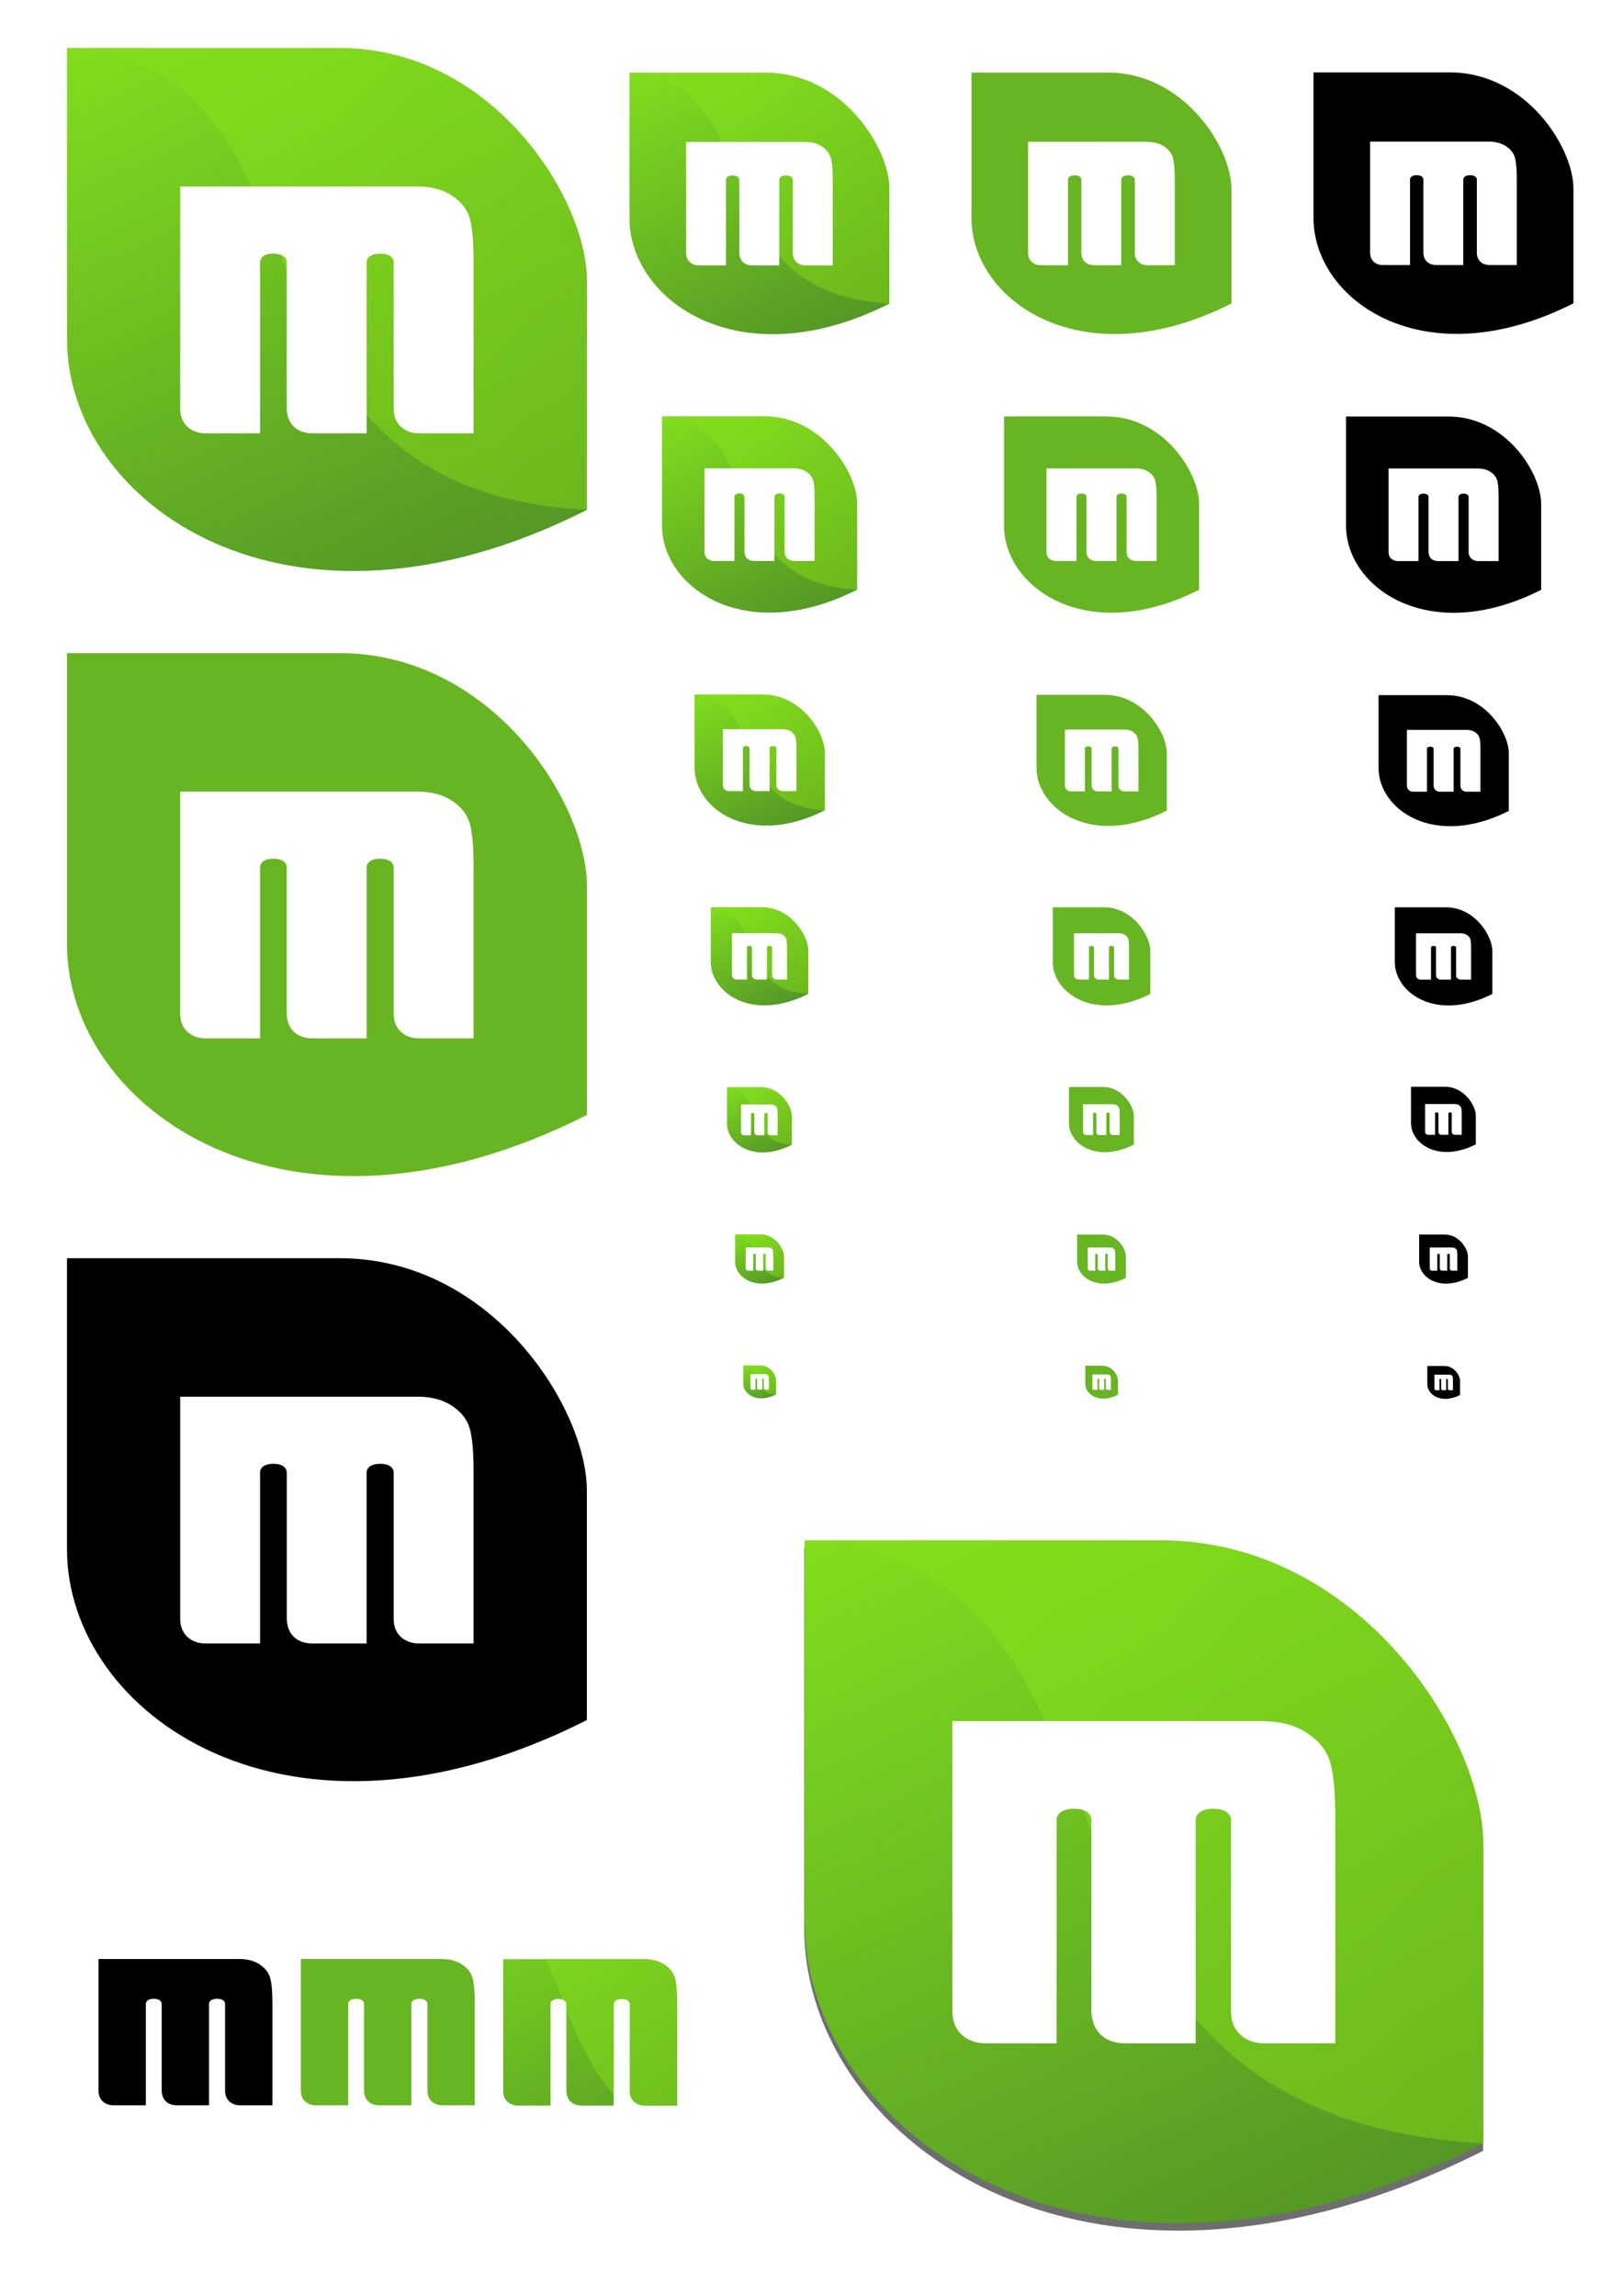 <?xml version="1.0" encoding="UTF-8" standalone="no"?>
<!-- Created with Inkscape (http://www.inkscape.org/) -->

<svg
   xmlns:dc="http://purl.org/dc/elements/1.1/"
   xmlns:cc="http://creativecommons.org/ns#"
   xmlns:rdf="http://www.w3.org/1999/02/22-rdf-syntax-ns#"
   xmlns:svg="http://www.w3.org/2000/svg"
   xmlns="http://www.w3.org/2000/svg"
   xmlns:xlink="http://www.w3.org/1999/xlink"
   xmlns:sodipodi="http://sodipodi.sourceforge.net/DTD/sodipodi-0.dtd"
   xmlns:inkscape="http://www.inkscape.org/namespaces/inkscape"
   width="210mm"
   height="297mm"
   viewBox="0 0 210 297"
   version="1.1"
   id="svg8"
   inkscape:version="0.92.4 (unknown)"
   sodipodi:docname="lmintlogo.svg"
   inkscape:export-filename="/home/user/Documents/MEGA/lmintlogo.svg.png"
   inkscape:export-xdpi="96"
   inkscape:export-ydpi="96">
  <defs
     id="defs2">
    <linearGradient
       inkscape:collect="always"
       id="linearGradient843">
      <stop
         style="stop-color:#549726;stop-opacity:1;"
         offset="0"
         id="stop839" />
      <stop
         style="stop-color:#84e11d;stop-opacity:1"
         offset="1"
         id="stop841" />
    </linearGradient>
    <linearGradient
       inkscape:collect="always"
       id="linearGradient835">
      <stop
         style="stop-color:#76c418;stop-opacity:1"
         offset="0"
         id="stop831" />
      <stop
         style="stop-color:#83de1c;stop-opacity:1"
         offset="1"
         id="stop833" />
    </linearGradient>
    <linearGradient
       inkscape:collect="always"
       xlink:href="#linearGradient843"
       id="linearGradient902"
       gradientUnits="userSpaceOnUse"
       x1="8.045"
       y1="160.799"
       x2="-46.211"
       y2="42.746" />
    <linearGradient
       inkscape:collect="always"
       xlink:href="#linearGradient835"
       id="linearGradient904"
       gradientUnits="userSpaceOnUse"
       x1="46.585"
       y1="151.819"
       x2="-35.079"
       y2="70.155" />
    <linearGradient
       inkscape:collect="always"
       xlink:href="#linearGradient843"
       id="linearGradient932"
       gradientUnits="userSpaceOnUse"
       x1="8.045"
       y1="160.799"
       x2="-46.211"
       y2="42.746" />
    <linearGradient
       inkscape:collect="always"
       xlink:href="#linearGradient835"
       id="linearGradient934"
       gradientUnits="userSpaceOnUse"
       x1="46.585"
       y1="151.819"
       x2="-35.079"
       y2="70.155" />
    <linearGradient
       inkscape:collect="always"
       xlink:href="#linearGradient843"
       id="linearGradient962"
       gradientUnits="userSpaceOnUse"
       x1="8.045"
       y1="160.799"
       x2="-46.211"
       y2="42.746" />
    <linearGradient
       inkscape:collect="always"
       xlink:href="#linearGradient835"
       id="linearGradient964"
       gradientUnits="userSpaceOnUse"
       x1="46.585"
       y1="151.819"
       x2="-35.079"
       y2="70.155" />
    <linearGradient
       inkscape:collect="always"
       xlink:href="#linearGradient843"
       id="linearGradient992"
       gradientUnits="userSpaceOnUse"
       x1="8.045"
       y1="160.799"
       x2="-46.211"
       y2="42.746" />
    <linearGradient
       inkscape:collect="always"
       xlink:href="#linearGradient835"
       id="linearGradient994"
       gradientUnits="userSpaceOnUse"
       x1="46.585"
       y1="151.819"
       x2="-35.079"
       y2="70.155" />
    <linearGradient
       inkscape:collect="always"
       xlink:href="#linearGradient843"
       id="linearGradient1022"
       gradientUnits="userSpaceOnUse"
       x1="8.045"
       y1="160.799"
       x2="-46.211"
       y2="42.746" />
    <linearGradient
       inkscape:collect="always"
       xlink:href="#linearGradient835"
       id="linearGradient1024"
       gradientUnits="userSpaceOnUse"
       x1="46.585"
       y1="151.819"
       x2="-35.079"
       y2="70.155" />
    <linearGradient
       inkscape:collect="always"
       xlink:href="#linearGradient843"
       id="linearGradient1052"
       gradientUnits="userSpaceOnUse"
       x1="8.045"
       y1="160.799"
       x2="-46.211"
       y2="42.746" />
    <linearGradient
       inkscape:collect="always"
       xlink:href="#linearGradient835"
       id="linearGradient1054"
       gradientUnits="userSpaceOnUse"
       x1="46.585"
       y1="151.819"
       x2="-35.079"
       y2="70.155" />
    <linearGradient
       inkscape:collect="always"
       xlink:href="#linearGradient843"
       id="linearGradient1082"
       gradientUnits="userSpaceOnUse"
       x1="8.045"
       y1="160.799"
       x2="-46.211"
       y2="42.746" />
    <linearGradient
       inkscape:collect="always"
       xlink:href="#linearGradient835"
       id="linearGradient1084"
       gradientUnits="userSpaceOnUse"
       x1="46.585"
       y1="151.819"
       x2="-35.079"
       y2="70.155" />
    <linearGradient
       inkscape:collect="always"
       xlink:href="#linearGradient843"
       id="linearGradient1112"
       gradientUnits="userSpaceOnUse"
       x1="8.045"
       y1="160.799"
       x2="-46.211"
       y2="42.746" />
    <linearGradient
       inkscape:collect="always"
       xlink:href="#linearGradient835"
       id="linearGradient1114"
       gradientUnits="userSpaceOnUse"
       x1="46.585"
       y1="151.819"
       x2="-35.079"
       y2="70.155" />
    <linearGradient
       inkscape:collect="always"
       xlink:href="#linearGradient843"
       id="linearGradient1126"
       gradientUnits="userSpaceOnUse"
       x1="8.045"
       y1="160.799"
       x2="-46.211"
       y2="42.746" />
    <linearGradient
       inkscape:collect="always"
       xlink:href="#linearGradient835"
       id="linearGradient1128"
       gradientUnits="userSpaceOnUse"
       x1="46.585"
       y1="151.819"
       x2="-35.079"
       y2="70.155" />
    <filter
       inkscape:collect="always"
       style="color-interpolation-filters:sRGB"
       id="filter1153"
       x="-0.048"
       width="1.096"
       y="-0.048"
       height="1.096">
      <feGaussianBlur
         inkscape:collect="always"
         stdDeviation="2.002"
         id="feGaussianBlur1155" />
    </filter>
    <linearGradient
       inkscape:collect="always"
       xlink:href="#linearGradient843"
       id="linearGradient1178"
       gradientUnits="userSpaceOnUse"
       x1="8.045"
       y1="160.799"
       x2="-46.211"
       y2="42.746" />
    <linearGradient
       inkscape:collect="always"
       xlink:href="#linearGradient835"
       id="linearGradient1180"
       gradientUnits="userSpaceOnUse"
       x1="46.585"
       y1="151.819"
       x2="-35.079"
       y2="70.155" />
    <clipPath
       clipPathUnits="userSpaceOnUse"
       id="clipPath1186">
      <path
         style="font-style:normal;font-variant:normal;font-weight:bold;font-stretch:normal;font-size:84.949px;line-height:1.25;font-family:Impact;-inkscape-font-specification:'Impact Bold';letter-spacing:0px;word-spacing:0px;fill:#ffffff;fill-opacity:1;stroke:none;stroke-width:1.895"
         d="M -43.859,84.835 V 127.436 c 0,3.141 2.23,4.749 4.889,4.749 h 10.435 V 99.301 c 0,0 -0.031,-1.588 2.561,-1.588 2.592,0 2.561,1.588 2.561,1.588 v 27.948 c 0,3.343 2.141,4.936 4.95,4.936 H -8.091 V 99.301 c 0,0 -0.004,-1.588 2.599,-1.588 2.603,0 2.599,1.588 2.599,1.588 v 28.202 c 0,3.087 2.269,4.682 4.866,4.682 H 12.431 V 99.135 c 0,-3.809 -0.247,-6.554 -0.743,-8.236 C 11.193,89.193 10.06,87.756 8.287,86.588 6.635,85.482 4.563,84.901 2.071,84.841 v -0.006 z"
         id="path1188"
         inkscape:connector-curvature="0"
         sodipodi:nodetypes="cccccscccccsccccsccccc" />
    </clipPath>
  </defs>
  <sodipodi:namedview
     id="base"
     pagecolor="#ffffff"
     bordercolor="#666666"
     borderopacity="1.0"
     inkscape:pageopacity="1"
     inkscape:pageshadow="2"
     inkscape:zoom="1"
     inkscape:cx="253.07864"
     inkscape:cy="432.21811"
     inkscape:document-units="px"
     inkscape:current-layer="layer1"
     showgrid="false"
     inkscape:snap-global="false"
     inkscape:window-width="1920"
     inkscape:window-height="1028"
     inkscape:window-x="0"
     inkscape:window-y="0"
     inkscape:window-maximized="1"
     showguides="true"
     inkscape:guide-bbox="true"
     inkscape:pagecheckerboard="false" />
  <g
     inkscape:label="Layer 1"
     inkscape:groupmode="layer"
     id="layer1">
    <g
       id="g883"
       transform="matrix(0.874,0,0,0.874,-3.988,-6.785)">
      <g
         id="g879"
         transform="matrix(0.771,0,0,0.771,65.078,-30.081)">
        <path
           sodipodi:nodetypes="cccccc"
           inkscape:connector-curvature="0"
           id="path875"
           d="m -65.626,58.308 h 52.331 c 29.318,0 47.493,28.837 47.493,44.62 v 44.053 c -57.475,29.041 -99.824,-1.163 -99.824,-32.808 z"
           style="opacity:1;fill:url(#linearGradient902);fill-opacity:1;stroke:#000000;stroke-width:0;stroke-linecap:round;stroke-linejoin:bevel;stroke-miterlimit:4;stroke-dasharray:none;stroke-opacity:1;paint-order:markers stroke fill" />
        <path
           style="opacity:0.671;fill:url(#linearGradient904);fill-opacity:1;stroke:#000000;stroke-width:0;stroke-linecap:round;stroke-linejoin:bevel;stroke-miterlimit:4;stroke-dasharray:none;stroke-opacity:1;paint-order:markers stroke fill"
           d="m -65.626,58.308 h 52.331 c 29.318,0 47.493,28.837 47.493,44.62 v 44.053 C -40.399,142.854 -10.061,62.032 -65.626,58.308 Z"
           id="path877"
           inkscape:connector-curvature="0"
           sodipodi:nodetypes="ccccc" />
      </g>
      <path
         style="font-style:normal;font-variant:normal;font-weight:bold;font-stretch:normal;font-size:84.949px;line-height:1.25;font-family:Impact;-inkscape-font-specification:'Impact Bold';letter-spacing:0px;word-spacing:0px;fill:#ffffff;fill-opacity:1;stroke:none;stroke-width:1.462"
         d="m 31.241,35.369 v 32.867 c 0,2.423 1.72,3.664 3.772,3.664 H 43.063 V 46.53 c 0,0 -0.024,-1.225 1.975,-1.225 2,0 1.975,1.225 1.975,1.225 v 21.562 c 0,2.579 1.652,3.808 3.819,3.808 h 8.004 V 46.53 c 0,0 -0.003,-1.225 2.005,-1.225 2.008,0 2.005,1.225 2.005,1.225 v 21.758 c 0,2.382 1.751,3.612 3.754,3.612 H 74.669 V 46.402 c 0,-2.938 -0.191,-5.056 -0.573,-6.354 -0.382,-1.316 -1.257,-2.425 -2.624,-3.326 -1.274,-0.853 -2.874,-1.302 -4.796,-1.348 v -0.004 z"
         id="path881"
         inkscape:connector-curvature="0"
         sodipodi:nodetypes="cccccscccccsccccsccccc" />
    </g>
    <g
       id="g891"
       transform="matrix(0.874,0,0,0.874,-3.988,-14.5)">
      <g
         id="g887"
         transform="matrix(0.771,0,0,0.771,65.078,68.308)">
        <path
           style="opacity:1;fill:#67b522;fill-opacity:1;stroke:#000000;stroke-width:0;stroke-linecap:round;stroke-linejoin:bevel;stroke-miterlimit:4;stroke-dasharray:none;stroke-opacity:1;paint-order:markers stroke fill"
           d="m -65.626,58.308 h 52.331 c 29.318,0 47.493,28.837 47.493,44.62 v 44.053 c -57.475,29.041 -99.824,-1.163 -99.824,-32.808 z"
           id="path885"
           inkscape:connector-curvature="0"
           sodipodi:nodetypes="cccccc" />
      </g>
      <path
         sodipodi:nodetypes="cccccscccccsccccsccccc"
         inkscape:connector-curvature="0"
         id="path889"
         d="m 31.241,133.758 v 32.867 c 0,2.423 1.72,3.664 3.772,3.664 h 8.05 v -25.37 c 0,0 -0.024,-1.225 1.975,-1.225 2,0 1.975,1.225 1.975,1.225 v 21.562 c 0,2.579 1.652,3.808 3.819,3.808 h 8.004 v -25.37 c 0,0 -0.003,-1.225 2.005,-1.225 2.008,0 2.005,1.225 2.005,1.225 v 21.758 c 0,2.382 1.751,3.612 3.754,3.612 h 8.068 v -25.498 c 0,-2.938 -0.191,-5.056 -0.573,-6.354 -0.382,-1.316 -1.257,-2.425 -2.624,-3.326 -1.274,-0.853 -2.874,-1.302 -4.796,-1.348 v -0.004 z"
         style="font-style:normal;font-variant:normal;font-weight:bold;font-stretch:normal;font-size:84.949px;line-height:1.25;font-family:Impact;-inkscape-font-specification:'Impact Bold';letter-spacing:0px;word-spacing:0px;fill:#ffffff;fill-opacity:1;stroke:none;stroke-width:1.462" />
    </g>
    <g
       id="g900"
       transform="matrix(0.874,0,0,0.874,-3.988,-20.787)">
      <g
         transform="matrix(0.771,0,0,0.771,65.078,165.063)"
         id="g895"
         style="fill:#000000">
        <path
           sodipodi:nodetypes="cccccc"
           inkscape:connector-curvature="0"
           id="path893"
           d="m -65.626,58.308 h 52.331 c 29.318,0 47.493,28.837 47.493,44.62 v 44.053 c -57.475,29.041 -99.824,-1.163 -99.824,-32.808 z"
           style="opacity:1;fill:#000000;fill-opacity:1;stroke:#000000;stroke-width:0;stroke-linecap:round;stroke-linejoin:bevel;stroke-miterlimit:4;stroke-dasharray:none;stroke-opacity:1;paint-order:markers stroke fill" />
      </g>
      <path
         style="font-style:normal;font-variant:normal;font-weight:bold;font-stretch:normal;font-size:84.949px;line-height:1.25;font-family:Impact;-inkscape-font-specification:'Impact Bold';letter-spacing:0px;word-spacing:0px;fill:#ffffff;fill-opacity:1;stroke:none;stroke-width:1.462"
         d="m 31.241,230.514 v 32.867 c 0,2.423 1.72,3.664 3.772,3.664 h 8.05 v -25.37 c 0,0 -0.024,-1.225 1.975,-1.225 2,0 1.975,1.225 1.975,1.225 v 21.562 c 0,2.579 1.652,3.808 3.819,3.808 h 8.004 v -25.37 c 0,0 -0.003,-1.225 2.005,-1.225 2.008,0 2.005,1.225 2.005,1.225 v 21.758 c 0,2.382 1.751,3.612 3.754,3.612 H 74.669 V 241.546 c 0,-2.938 -0.191,-5.056 -0.573,-6.354 -0.382,-1.316 -1.257,-2.425 -2.624,-3.326 -1.274,-0.853 -2.874,-1.302 -4.796,-1.348 v -0.004 z"
         id="path898"
         inkscape:connector-curvature="0"
         sodipodi:nodetypes="cccccscccccsccccsccccc" />
    </g>
    <g
       transform="matrix(0.437,0,0,0.437,75.118,2.906)"
       id="g914">
      <g
         transform="matrix(0.771,0,0,0.771,65.078,-30.081)"
         id="g910">
        <path
           style="opacity:1;fill:url(#linearGradient932);fill-opacity:1;stroke:#000000;stroke-width:0;stroke-linecap:round;stroke-linejoin:bevel;stroke-miterlimit:4;stroke-dasharray:none;stroke-opacity:1;paint-order:markers stroke fill"
           d="m -65.626,58.308 h 52.331 c 29.318,0 47.493,28.837 47.493,44.62 v 44.053 c -57.475,29.041 -99.824,-1.163 -99.824,-32.808 z"
           id="path906"
           inkscape:connector-curvature="0"
           sodipodi:nodetypes="cccccc" />
        <path
           sodipodi:nodetypes="ccccc"
           inkscape:connector-curvature="0"
           id="path908"
           d="m -65.626,58.308 h 52.331 c 29.318,0 47.493,28.837 47.493,44.62 v 44.053 C -40.399,142.854 -10.061,62.032 -65.626,58.308 Z"
           style="opacity:0.671;fill:url(#linearGradient934);fill-opacity:1;stroke:#000000;stroke-width:0;stroke-linecap:round;stroke-linejoin:bevel;stroke-miterlimit:4;stroke-dasharray:none;stroke-opacity:1;paint-order:markers stroke fill" />
      </g>
      <path
         sodipodi:nodetypes="cccccscccccsccccsccccc"
         inkscape:connector-curvature="0"
         id="path912"
         d="m 31.241,35.369 v 32.867 c 0,2.423 1.72,3.664 3.772,3.664 H 43.063 V 46.53 c 0,0 -0.024,-1.225 1.975,-1.225 2,0 1.975,1.225 1.975,1.225 v 21.562 c 0,2.579 1.652,3.808 3.819,3.808 h 8.004 V 46.53 c 0,0 -0.003,-1.225 2.005,-1.225 2.008,0 2.005,1.225 2.005,1.225 v 21.758 c 0,2.382 1.751,3.612 3.754,3.612 H 74.669 V 46.402 c 0,-2.938 -0.191,-5.056 -0.573,-6.354 -0.382,-1.316 -1.257,-2.425 -2.624,-3.326 -1.274,-0.853 -2.874,-1.302 -4.796,-1.348 v -0.004 z"
         style="font-style:normal;font-variant:normal;font-weight:bold;font-stretch:normal;font-size:84.949px;line-height:1.25;font-family:Impact;-inkscape-font-specification:'Impact Bold';letter-spacing:0px;word-spacing:0px;fill:#ffffff;fill-opacity:1;stroke:none;stroke-width:1.462" />
    </g>
    <g
       transform="matrix(0.437,0,0,0.437,119.372,-40.11)"
       id="g922">
      <g
         transform="matrix(0.771,0,0,0.771,65.078,68.308)"
         id="g918">
        <path
           sodipodi:nodetypes="cccccc"
           inkscape:connector-curvature="0"
           id="path916"
           d="m -65.626,58.308 h 52.331 c 29.318,0 47.493,28.837 47.493,44.62 v 44.053 c -57.475,29.041 -99.824,-1.163 -99.824,-32.808 z"
           style="opacity:1;fill:#67b522;fill-opacity:1;stroke:#000000;stroke-width:0;stroke-linecap:round;stroke-linejoin:bevel;stroke-miterlimit:4;stroke-dasharray:none;stroke-opacity:1;paint-order:markers stroke fill" />
      </g>
      <path
         style="font-style:normal;font-variant:normal;font-weight:bold;font-stretch:normal;font-size:84.949px;line-height:1.25;font-family:Impact;-inkscape-font-specification:'Impact Bold';letter-spacing:0px;word-spacing:0px;fill:#ffffff;fill-opacity:1;stroke:none;stroke-width:1.462"
         d="m 31.241,133.758 v 32.867 c 0,2.423 1.72,3.664 3.772,3.664 h 8.05 v -25.37 c 0,0 -0.024,-1.225 1.975,-1.225 2,0 1.975,1.225 1.975,1.225 v 21.562 c 0,2.579 1.652,3.808 3.819,3.808 h 8.004 v -25.37 c 0,0 -0.003,-1.225 2.005,-1.225 2.008,0 2.005,1.225 2.005,1.225 v 21.758 c 0,2.382 1.751,3.612 3.754,3.612 h 8.068 v -25.498 c 0,-2.938 -0.191,-5.056 -0.573,-6.354 -0.382,-1.316 -1.257,-2.425 -2.624,-3.326 -1.274,-0.853 -2.874,-1.302 -4.796,-1.348 v -0.004 z"
         id="path920"
         inkscape:connector-curvature="0"
         sodipodi:nodetypes="cccccscccccsccccsccccc" />
    </g>
    <g
       transform="matrix(0.437,0,0,0.437,163.626,-82.412)"
       id="g930">
      <g
         style="fill:#000000"
         id="g926"
         transform="matrix(0.771,0,0,0.771,65.078,165.063)">
        <path
           style="opacity:1;fill:#000000;fill-opacity:1;stroke:#000000;stroke-width:0;stroke-linecap:round;stroke-linejoin:bevel;stroke-miterlimit:4;stroke-dasharray:none;stroke-opacity:1;paint-order:markers stroke fill"
           d="m -65.626,58.308 h 52.331 c 29.318,0 47.493,28.837 47.493,44.62 v 44.053 c -57.475,29.041 -99.824,-1.163 -99.824,-32.808 z"
           id="path924"
           inkscape:connector-curvature="0"
           sodipodi:nodetypes="cccccc" />
      </g>
      <path
         sodipodi:nodetypes="cccccscccccsccccsccccc"
         inkscape:connector-curvature="0"
         id="path928"
         d="m 31.241,230.514 v 32.867 c 0,2.423 1.72,3.664 3.772,3.664 h 8.05 v -25.37 c 0,0 -0.024,-1.225 1.975,-1.225 2,0 1.975,1.225 1.975,1.225 v 21.562 c 0,2.579 1.652,3.808 3.819,3.808 h 8.004 v -25.37 c 0,0 -0.003,-1.225 2.005,-1.225 2.008,0 2.005,1.225 2.005,1.225 v 21.758 c 0,2.382 1.751,3.612 3.754,3.612 H 74.669 V 241.546 c 0,-2.938 -0.191,-5.056 -0.573,-6.354 -0.382,-1.316 -1.257,-2.425 -2.624,-3.326 -1.274,-0.853 -2.874,-1.302 -4.796,-1.348 v -0.004 z"
         style="font-style:normal;font-variant:normal;font-weight:bold;font-stretch:normal;font-size:84.949px;line-height:1.25;font-family:Impact;-inkscape-font-specification:'Impact Bold';letter-spacing:0px;word-spacing:0px;fill:#ffffff;fill-opacity:1;stroke:none;stroke-width:1.462" />
    </g>
    <g
       id="g944"
       transform="matrix(0.328,0,0,0.328,80.906,48.985)">
      <g
         id="g940"
         transform="matrix(0.771,0,0,0.771,65.078,-30.081)">
        <path
           sodipodi:nodetypes="cccccc"
           inkscape:connector-curvature="0"
           id="path936"
           d="m -65.626,58.308 h 52.331 c 29.318,0 47.493,28.837 47.493,44.62 v 44.053 c -57.475,29.041 -99.824,-1.163 -99.824,-32.808 z"
           style="opacity:1;fill:url(#linearGradient962);fill-opacity:1;stroke:#000000;stroke-width:0;stroke-linecap:round;stroke-linejoin:bevel;stroke-miterlimit:4;stroke-dasharray:none;stroke-opacity:1;paint-order:markers stroke fill" />
        <path
           style="opacity:0.671;fill:url(#linearGradient964);fill-opacity:1;stroke:#000000;stroke-width:0;stroke-linecap:round;stroke-linejoin:bevel;stroke-miterlimit:4;stroke-dasharray:none;stroke-opacity:1;paint-order:markers stroke fill"
           d="m -65.626,58.308 h 52.331 c 29.318,0 47.493,28.837 47.493,44.62 v 44.053 C -40.399,142.854 -10.061,62.032 -65.626,58.308 Z"
           id="path938"
           inkscape:connector-curvature="0"
           sodipodi:nodetypes="ccccc" />
      </g>
      <path
         style="font-style:normal;font-variant:normal;font-weight:bold;font-stretch:normal;font-size:84.949px;line-height:1.25;font-family:Impact;-inkscape-font-specification:'Impact Bold';letter-spacing:0px;word-spacing:0px;fill:#ffffff;fill-opacity:1;stroke:none;stroke-width:1.462"
         d="m 31.241,35.369 v 32.867 c 0,2.423 1.72,3.664 3.772,3.664 H 43.063 V 46.53 c 0,0 -0.024,-1.225 1.975,-1.225 2,0 1.975,1.225 1.975,1.225 v 21.562 c 0,2.579 1.652,3.808 3.819,3.808 h 8.004 V 46.53 c 0,0 -0.003,-1.225 2.005,-1.225 2.008,0 2.005,1.225 2.005,1.225 v 21.758 c 0,2.382 1.751,3.612 3.754,3.612 H 74.669 V 46.402 c 0,-2.938 -0.191,-5.056 -0.573,-6.354 -0.382,-1.316 -1.257,-2.425 -2.624,-3.326 -1.274,-0.853 -2.874,-1.302 -4.796,-1.348 v -0.004 z"
         id="path942"
         inkscape:connector-curvature="0"
         sodipodi:nodetypes="cccccscccccsccccsccccc" />
    </g>
    <g
       id="g952"
       transform="matrix(0.328,0,0,0.328,125.16,16.723)">
      <g
         id="g948"
         transform="matrix(0.771,0,0,0.771,65.078,68.308)">
        <path
           style="opacity:1;fill:#67b522;fill-opacity:1;stroke:#000000;stroke-width:0;stroke-linecap:round;stroke-linejoin:bevel;stroke-miterlimit:4;stroke-dasharray:none;stroke-opacity:1;paint-order:markers stroke fill"
           d="m -65.626,58.308 h 52.331 c 29.318,0 47.493,28.837 47.493,44.62 v 44.053 c -57.475,29.041 -99.824,-1.163 -99.824,-32.808 z"
           id="path946"
           inkscape:connector-curvature="0"
           sodipodi:nodetypes="cccccc" />
      </g>
      <path
         sodipodi:nodetypes="cccccscccccsccccsccccc"
         inkscape:connector-curvature="0"
         id="path950"
         d="m 31.241,133.758 v 32.867 c 0,2.423 1.72,3.664 3.772,3.664 h 8.05 v -25.37 c 0,0 -0.024,-1.225 1.975,-1.225 2,0 1.975,1.225 1.975,1.225 v 21.562 c 0,2.579 1.652,3.808 3.819,3.808 h 8.004 v -25.37 c 0,0 -0.003,-1.225 2.005,-1.225 2.008,0 2.005,1.225 2.005,1.225 v 21.758 c 0,2.382 1.751,3.612 3.754,3.612 h 8.068 v -25.498 c 0,-2.938 -0.191,-5.056 -0.573,-6.354 -0.382,-1.316 -1.257,-2.425 -2.624,-3.326 -1.274,-0.853 -2.874,-1.302 -4.796,-1.348 v -0.004 z"
         style="font-style:normal;font-variant:normal;font-weight:bold;font-stretch:normal;font-size:84.949px;line-height:1.25;font-family:Impact;-inkscape-font-specification:'Impact Bold';letter-spacing:0px;word-spacing:0px;fill:#ffffff;fill-opacity:1;stroke:none;stroke-width:1.462" />
    </g>
    <g
       id="g960"
       transform="matrix(0.328,0,0,0.328,169.414,-15.004)">
      <g
         transform="matrix(0.771,0,0,0.771,65.078,165.063)"
         id="g956"
         style="fill:#000000">
        <path
           sodipodi:nodetypes="cccccc"
           inkscape:connector-curvature="0"
           id="path954"
           d="m -65.626,58.308 h 52.331 c 29.318,0 47.493,28.837 47.493,44.62 v 44.053 c -57.475,29.041 -99.824,-1.163 -99.824,-32.808 z"
           style="opacity:1;fill:#000000;fill-opacity:1;stroke:#000000;stroke-width:0;stroke-linecap:round;stroke-linejoin:bevel;stroke-miterlimit:4;stroke-dasharray:none;stroke-opacity:1;paint-order:markers stroke fill" />
      </g>
      <path
         style="font-style:normal;font-variant:normal;font-weight:bold;font-stretch:normal;font-size:84.949px;line-height:1.25;font-family:Impact;-inkscape-font-specification:'Impact Bold';letter-spacing:0px;word-spacing:0px;fill:#ffffff;fill-opacity:1;stroke:none;stroke-width:1.462"
         d="m 31.241,230.514 v 32.867 c 0,2.423 1.72,3.664 3.772,3.664 h 8.05 v -25.37 c 0,0 -0.024,-1.225 1.975,-1.225 2,0 1.975,1.225 1.975,1.225 v 21.562 c 0,2.579 1.652,3.808 3.819,3.808 h 8.004 v -25.37 c 0,0 -0.003,-1.225 2.005,-1.225 2.008,0 2.005,1.225 2.005,1.225 v 21.758 c 0,2.382 1.751,3.612 3.754,3.612 H 74.669 V 241.546 c 0,-2.938 -0.191,-5.056 -0.573,-6.354 -0.382,-1.316 -1.257,-2.425 -2.624,-3.326 -1.274,-0.853 -2.874,-1.302 -4.796,-1.348 v -0.004 z"
         id="path958"
         inkscape:connector-curvature="0"
         sodipodi:nodetypes="cccccscccccsccccsccccc" />
    </g>
    <g
       transform="matrix(0.219,0,0,0.219,86.694,86.597)"
       id="g974">
      <g
         transform="matrix(0.771,0,0,0.771,65.078,-30.081)"
         id="g970">
        <path
           style="opacity:1;fill:url(#linearGradient992);fill-opacity:1;stroke:#000000;stroke-width:0;stroke-linecap:round;stroke-linejoin:bevel;stroke-miterlimit:4;stroke-dasharray:none;stroke-opacity:1;paint-order:markers stroke fill"
           d="m -65.626,58.308 h 52.331 c 29.318,0 47.493,28.837 47.493,44.62 v 44.053 c -57.475,29.041 -99.824,-1.163 -99.824,-32.808 z"
           id="path966"
           inkscape:connector-curvature="0"
           sodipodi:nodetypes="cccccc" />
        <path
           sodipodi:nodetypes="ccccc"
           inkscape:connector-curvature="0"
           id="path968"
           d="m -65.626,58.308 h 52.331 c 29.318,0 47.493,28.837 47.493,44.62 v 44.053 C -40.399,142.854 -10.061,62.032 -65.626,58.308 Z"
           style="opacity:0.671;fill:url(#linearGradient994);fill-opacity:1;stroke:#000000;stroke-width:0;stroke-linecap:round;stroke-linejoin:bevel;stroke-miterlimit:4;stroke-dasharray:none;stroke-opacity:1;paint-order:markers stroke fill" />
      </g>
      <path
         sodipodi:nodetypes="cccccscccccsccccsccccc"
         inkscape:connector-curvature="0"
         id="path972"
         d="m 31.241,35.369 v 32.867 c 0,2.423 1.72,3.664 3.772,3.664 H 43.063 V 46.53 c 0,0 -0.024,-1.225 1.975,-1.225 2,0 1.975,1.225 1.975,1.225 v 21.562 c 0,2.579 1.652,3.808 3.819,3.808 h 8.004 V 46.53 c 0,0 -0.003,-1.225 2.005,-1.225 2.008,0 2.005,1.225 2.005,1.225 v 21.758 c 0,2.382 1.751,3.612 3.754,3.612 H 74.669 V 46.402 c 0,-2.938 -0.191,-5.056 -0.573,-6.354 -0.382,-1.316 -1.257,-2.425 -2.624,-3.326 -1.274,-0.853 -2.874,-1.302 -4.796,-1.348 v -0.004 z"
         style="font-style:normal;font-variant:normal;font-weight:bold;font-stretch:normal;font-size:84.949px;line-height:1.25;font-family:Impact;-inkscape-font-specification:'Impact Bold';letter-spacing:0px;word-spacing:0px;fill:#ffffff;fill-opacity:1;stroke:none;stroke-width:1.462" />
    </g>
    <g
       transform="matrix(0.219,0,0,0.219,130.948,65.089)"
       id="g982">
      <g
         transform="matrix(0.771,0,0,0.771,65.078,68.308)"
         id="g978">
        <path
           sodipodi:nodetypes="cccccc"
           inkscape:connector-curvature="0"
           id="path976"
           d="m -65.626,58.308 h 52.331 c 29.318,0 47.493,28.837 47.493,44.62 v 44.053 c -57.475,29.041 -99.824,-1.163 -99.824,-32.808 z"
           style="opacity:1;fill:#67b522;fill-opacity:1;stroke:#000000;stroke-width:0;stroke-linecap:round;stroke-linejoin:bevel;stroke-miterlimit:4;stroke-dasharray:none;stroke-opacity:1;paint-order:markers stroke fill" />
      </g>
      <path
         style="font-style:normal;font-variant:normal;font-weight:bold;font-stretch:normal;font-size:84.949px;line-height:1.25;font-family:Impact;-inkscape-font-specification:'Impact Bold';letter-spacing:0px;word-spacing:0px;fill:#ffffff;fill-opacity:1;stroke:none;stroke-width:1.462"
         d="m 31.241,133.758 v 32.867 c 0,2.423 1.72,3.664 3.772,3.664 h 8.05 v -25.37 c 0,0 -0.024,-1.225 1.975,-1.225 2,0 1.975,1.225 1.975,1.225 v 21.562 c 0,2.579 1.652,3.808 3.819,3.808 h 8.004 v -25.37 c 0,0 -0.003,-1.225 2.005,-1.225 2.008,0 2.005,1.225 2.005,1.225 v 21.758 c 0,2.382 1.751,3.612 3.754,3.612 h 8.068 v -25.498 c 0,-2.938 -0.191,-5.056 -0.573,-6.354 -0.382,-1.316 -1.257,-2.425 -2.624,-3.326 -1.274,-0.853 -2.874,-1.302 -4.796,-1.348 v -0.004 z"
         id="path980"
         inkscape:connector-curvature="0"
         sodipodi:nodetypes="cccccscccccsccccsccccc" />
    </g>
    <g
       transform="matrix(0.219,0,0,0.219,175.202,43.938)"
       id="g990">
      <g
         style="fill:#000000"
         id="g986"
         transform="matrix(0.771,0,0,0.771,65.078,165.063)">
        <path
           style="opacity:1;fill:#000000;fill-opacity:1;stroke:#000000;stroke-width:0;stroke-linecap:round;stroke-linejoin:bevel;stroke-miterlimit:4;stroke-dasharray:none;stroke-opacity:1;paint-order:markers stroke fill"
           d="m -65.626,58.308 h 52.331 c 29.318,0 47.493,28.837 47.493,44.62 v 44.053 c -57.475,29.041 -99.824,-1.163 -99.824,-32.808 z"
           id="path984"
           inkscape:connector-curvature="0"
           sodipodi:nodetypes="cccccc" />
      </g>
      <path
         sodipodi:nodetypes="cccccscccccsccccsccccc"
         inkscape:connector-curvature="0"
         id="path988"
         d="m 31.241,230.514 v 32.867 c 0,2.423 1.72,3.664 3.772,3.664 h 8.05 v -25.37 c 0,0 -0.024,-1.225 1.975,-1.225 2,0 1.975,1.225 1.975,1.225 v 21.562 c 0,2.579 1.652,3.808 3.819,3.808 h 8.004 v -25.37 c 0,0 -0.003,-1.225 2.005,-1.225 2.008,0 2.005,1.225 2.005,1.225 v 21.758 c 0,2.382 1.751,3.612 3.754,3.612 H 74.669 V 241.546 c 0,-2.938 -0.191,-5.056 -0.573,-6.354 -0.382,-1.316 -1.257,-2.425 -2.624,-3.326 -1.274,-0.853 -2.874,-1.302 -4.796,-1.348 v -0.004 z"
         style="font-style:normal;font-variant:normal;font-weight:bold;font-stretch:normal;font-size:84.949px;line-height:1.25;font-family:Impact;-inkscape-font-specification:'Impact Bold';letter-spacing:0px;word-spacing:0px;fill:#ffffff;fill-opacity:1;stroke:none;stroke-width:1.462" />
    </g>
    <g
       id="g1004"
       transform="matrix(0.164,0,0,0.164,89.588,114.928)">
      <g
         id="g1000"
         transform="matrix(0.771,0,0,0.771,65.078,-30.081)">
        <path
           sodipodi:nodetypes="cccccc"
           inkscape:connector-curvature="0"
           id="path996"
           d="m -65.626,58.308 h 52.331 c 29.318,0 47.493,28.837 47.493,44.62 v 44.053 c -57.475,29.041 -99.824,-1.163 -99.824,-32.808 z"
           style="opacity:1;fill:url(#linearGradient1022);fill-opacity:1;stroke:#000000;stroke-width:0;stroke-linecap:round;stroke-linejoin:bevel;stroke-miterlimit:4;stroke-dasharray:none;stroke-opacity:1;paint-order:markers stroke fill" />
        <path
           style="opacity:0.671;fill:url(#linearGradient1024);fill-opacity:1;stroke:#000000;stroke-width:0;stroke-linecap:round;stroke-linejoin:bevel;stroke-miterlimit:4;stroke-dasharray:none;stroke-opacity:1;paint-order:markers stroke fill"
           d="m -65.626,58.308 h 52.331 c 29.318,0 47.493,28.837 47.493,44.62 v 44.053 C -40.399,142.854 -10.061,62.032 -65.626,58.308 Z"
           id="path998"
           inkscape:connector-curvature="0"
           sodipodi:nodetypes="ccccc" />
      </g>
      <path
         style="font-style:normal;font-variant:normal;font-weight:bold;font-stretch:normal;font-size:84.949px;line-height:1.25;font-family:Impact;-inkscape-font-specification:'Impact Bold';letter-spacing:0px;word-spacing:0px;fill:#ffffff;fill-opacity:1;stroke:none;stroke-width:1.462"
         d="m 31.241,35.369 v 32.867 c 0,2.423 1.72,3.664 3.772,3.664 H 43.063 V 46.53 c 0,0 -0.024,-1.225 1.975,-1.225 2,0 1.975,1.225 1.975,1.225 v 21.562 c 0,2.579 1.652,3.808 3.819,3.808 h 8.004 V 46.53 c 0,0 -0.003,-1.225 2.005,-1.225 2.008,0 2.005,1.225 2.005,1.225 v 21.758 c 0,2.382 1.751,3.612 3.754,3.612 H 74.669 V 46.402 c 0,-2.938 -0.191,-5.056 -0.573,-6.354 -0.382,-1.316 -1.257,-2.425 -2.624,-3.326 -1.274,-0.853 -2.874,-1.302 -4.796,-1.348 v -0.004 z"
         id="path1002"
         inkscape:connector-curvature="0"
         sodipodi:nodetypes="cccccscccccsccccsccccc" />
    </g>
    <g
       id="g1012"
       transform="matrix(0.164,0,0,0.164,133.842,98.797)">
      <g
         id="g1008"
         transform="matrix(0.771,0,0,0.771,65.078,68.308)">
        <path
           style="opacity:1;fill:#67b522;fill-opacity:1;stroke:#000000;stroke-width:0;stroke-linecap:round;stroke-linejoin:bevel;stroke-miterlimit:4;stroke-dasharray:none;stroke-opacity:1;paint-order:markers stroke fill"
           d="m -65.626,58.308 h 52.331 c 29.318,0 47.493,28.837 47.493,44.62 v 44.053 c -57.475,29.041 -99.824,-1.163 -99.824,-32.808 z"
           id="path1006"
           inkscape:connector-curvature="0"
           sodipodi:nodetypes="cccccc" />
      </g>
      <path
         sodipodi:nodetypes="cccccscccccsccccsccccc"
         inkscape:connector-curvature="0"
         id="path1010"
         d="m 31.241,133.758 v 32.867 c 0,2.423 1.72,3.664 3.772,3.664 h 8.05 v -25.37 c 0,0 -0.024,-1.225 1.975,-1.225 2,0 1.975,1.225 1.975,1.225 v 21.562 c 0,2.579 1.652,3.808 3.819,3.808 h 8.004 v -25.37 c 0,0 -0.003,-1.225 2.005,-1.225 2.008,0 2.005,1.225 2.005,1.225 v 21.758 c 0,2.382 1.751,3.612 3.754,3.612 h 8.068 v -25.498 c 0,-2.938 -0.191,-5.056 -0.573,-6.354 -0.382,-1.316 -1.257,-2.425 -2.624,-3.326 -1.274,-0.853 -2.874,-1.302 -4.796,-1.348 v -0.004 z"
         style="font-style:normal;font-variant:normal;font-weight:bold;font-stretch:normal;font-size:84.949px;line-height:1.25;font-family:Impact;-inkscape-font-specification:'Impact Bold';letter-spacing:0px;word-spacing:0px;fill:#ffffff;fill-opacity:1;stroke:none;stroke-width:1.462" />
    </g>
    <g
       id="g1020"
       transform="matrix(0.164,0,0,0.164,178.096,82.934)">
      <g
         transform="matrix(0.771,0,0,0.771,65.078,165.063)"
         id="g1016"
         style="fill:#000000">
        <path
           sodipodi:nodetypes="cccccc"
           inkscape:connector-curvature="0"
           id="path1014"
           d="m -65.626,58.308 h 52.331 c 29.318,0 47.493,28.837 47.493,44.62 v 44.053 c -57.475,29.041 -99.824,-1.163 -99.824,-32.808 z"
           style="opacity:1;fill:#000000;fill-opacity:1;stroke:#000000;stroke-width:0;stroke-linecap:round;stroke-linejoin:bevel;stroke-miterlimit:4;stroke-dasharray:none;stroke-opacity:1;paint-order:markers stroke fill" />
      </g>
      <path
         style="font-style:normal;font-variant:normal;font-weight:bold;font-stretch:normal;font-size:84.949px;line-height:1.25;font-family:Impact;-inkscape-font-specification:'Impact Bold';letter-spacing:0px;word-spacing:0px;fill:#ffffff;fill-opacity:1;stroke:none;stroke-width:1.462"
         d="m 31.241,230.514 v 32.867 c 0,2.423 1.72,3.664 3.772,3.664 h 8.05 v -25.37 c 0,0 -0.024,-1.225 1.975,-1.225 2,0 1.975,1.225 1.975,1.225 v 21.562 c 0,2.579 1.652,3.808 3.819,3.808 h 8.004 v -25.37 c 0,0 -0.003,-1.225 2.005,-1.225 2.008,0 2.005,1.225 2.005,1.225 v 21.758 c 0,2.382 1.751,3.612 3.754,3.612 H 74.669 V 241.546 c 0,-2.938 -0.191,-5.056 -0.573,-6.354 -0.382,-1.316 -1.257,-2.425 -2.624,-3.326 -1.274,-0.853 -2.874,-1.302 -4.796,-1.348 v -0.004 z"
         id="path1018"
         inkscape:connector-curvature="0"
         sodipodi:nodetypes="cccccscccccsccccsccccc" />
    </g>
    <g
       transform="matrix(0.109,0,0,0.109,92.482,139.026)"
       id="g1034">
      <g
         transform="matrix(0.771,0,0,0.771,65.078,-30.081)"
         id="g1030">
        <path
           style="opacity:1;fill:url(#linearGradient1052);fill-opacity:1;stroke:#000000;stroke-width:0;stroke-linecap:round;stroke-linejoin:bevel;stroke-miterlimit:4;stroke-dasharray:none;stroke-opacity:1;paint-order:markers stroke fill"
           d="m -65.626,58.308 h 52.331 c 29.318,0 47.493,28.837 47.493,44.62 v 44.053 c -57.475,29.041 -99.824,-1.163 -99.824,-32.808 z"
           id="path1026"
           inkscape:connector-curvature="0"
           sodipodi:nodetypes="cccccc" />
        <path
           sodipodi:nodetypes="ccccc"
           inkscape:connector-curvature="0"
           id="path1028"
           d="m -65.626,58.308 h 52.331 c 29.318,0 47.493,28.837 47.493,44.62 v 44.053 C -40.399,142.854 -10.061,62.032 -65.626,58.308 Z"
           style="opacity:0.671;fill:url(#linearGradient1054);fill-opacity:1;stroke:#000000;stroke-width:0;stroke-linecap:round;stroke-linejoin:bevel;stroke-miterlimit:4;stroke-dasharray:none;stroke-opacity:1;paint-order:markers stroke fill" />
      </g>
      <path
         sodipodi:nodetypes="cccccscccccsccccsccccc"
         inkscape:connector-curvature="0"
         id="path1032"
         d="m 31.241,35.369 v 32.867 c 0,2.423 1.72,3.664 3.772,3.664 H 43.063 V 46.53 c 0,0 -0.024,-1.225 1.975,-1.225 2,0 1.975,1.225 1.975,1.225 v 21.562 c 0,2.579 1.652,3.808 3.819,3.808 h 8.004 V 46.53 c 0,0 -0.003,-1.225 2.005,-1.225 2.008,0 2.005,1.225 2.005,1.225 v 21.758 c 0,2.382 1.751,3.612 3.754,3.612 H 74.669 V 46.402 c 0,-2.938 -0.191,-5.056 -0.573,-6.354 -0.382,-1.316 -1.257,-2.425 -2.624,-3.326 -1.274,-0.853 -2.874,-1.302 -4.796,-1.348 v -0.004 z"
         style="font-style:normal;font-variant:normal;font-weight:bold;font-stretch:normal;font-size:84.949px;line-height:1.25;font-family:Impact;-inkscape-font-specification:'Impact Bold';letter-spacing:0px;word-spacing:0px;fill:#ffffff;fill-opacity:1;stroke:none;stroke-width:1.462" />
    </g>
    <g
       transform="matrix(0.109,0,0,0.109,136.736,128.272)"
       id="g1042">
      <g
         transform="matrix(0.771,0,0,0.771,65.078,68.308)"
         id="g1038">
        <path
           sodipodi:nodetypes="cccccc"
           inkscape:connector-curvature="0"
           id="path1036"
           d="m -65.626,58.308 h 52.331 c 29.318,0 47.493,28.837 47.493,44.62 v 44.053 c -57.475,29.041 -99.824,-1.163 -99.824,-32.808 z"
           style="opacity:1;fill:#67b522;fill-opacity:1;stroke:#000000;stroke-width:0;stroke-linecap:round;stroke-linejoin:bevel;stroke-miterlimit:4;stroke-dasharray:none;stroke-opacity:1;paint-order:markers stroke fill" />
      </g>
      <path
         style="font-style:normal;font-variant:normal;font-weight:bold;font-stretch:normal;font-size:84.949px;line-height:1.25;font-family:Impact;-inkscape-font-specification:'Impact Bold';letter-spacing:0px;word-spacing:0px;fill:#ffffff;fill-opacity:1;stroke:none;stroke-width:1.462"
         d="m 31.241,133.758 v 32.867 c 0,2.423 1.72,3.664 3.772,3.664 h 8.05 v -25.37 c 0,0 -0.024,-1.225 1.975,-1.225 2,0 1.975,1.225 1.975,1.225 v 21.562 c 0,2.579 1.652,3.808 3.819,3.808 h 8.004 v -25.37 c 0,0 -0.003,-1.225 2.005,-1.225 2.008,0 2.005,1.225 2.005,1.225 v 21.758 c 0,2.382 1.751,3.612 3.754,3.612 h 8.068 v -25.498 c 0,-2.938 -0.191,-5.056 -0.573,-6.354 -0.382,-1.316 -1.257,-2.425 -2.624,-3.326 -1.274,-0.853 -2.874,-1.302 -4.796,-1.348 v -0.004 z"
         id="path1040"
         inkscape:connector-curvature="0"
         sodipodi:nodetypes="cccccscccccsccccsccccc" />
    </g>
    <g
       transform="matrix(0.109,0,0,0.109,180.99,117.697)"
       id="g1050">
      <g
         style="fill:#000000"
         id="g1046"
         transform="matrix(0.771,0,0,0.771,65.078,165.063)">
        <path
           style="opacity:1;fill:#000000;fill-opacity:1;stroke:#000000;stroke-width:0;stroke-linecap:round;stroke-linejoin:bevel;stroke-miterlimit:4;stroke-dasharray:none;stroke-opacity:1;paint-order:markers stroke fill"
           d="m -65.626,58.308 h 52.331 c 29.318,0 47.493,28.837 47.493,44.62 v 44.053 c -57.475,29.041 -99.824,-1.163 -99.824,-32.808 z"
           id="path1044"
           inkscape:connector-curvature="0"
           sodipodi:nodetypes="cccccc" />
      </g>
      <path
         sodipodi:nodetypes="cccccscccccsccccsccccc"
         inkscape:connector-curvature="0"
         id="path1048"
         d="m 31.241,230.514 v 32.867 c 0,2.423 1.72,3.664 3.772,3.664 h 8.05 v -25.37 c 0,0 -0.024,-1.225 1.975,-1.225 2,0 1.975,1.225 1.975,1.225 v 21.562 c 0,2.579 1.652,3.808 3.819,3.808 h 8.004 v -25.37 c 0,0 -0.003,-1.225 2.005,-1.225 2.008,0 2.005,1.225 2.005,1.225 v 21.758 c 0,2.382 1.751,3.612 3.754,3.612 H 74.669 V 241.546 c 0,-2.938 -0.191,-5.056 -0.573,-6.354 -0.382,-1.316 -1.257,-2.425 -2.624,-3.326 -1.274,-0.853 -2.874,-1.302 -4.796,-1.348 v -0.004 z"
         style="font-style:normal;font-variant:normal;font-weight:bold;font-stretch:normal;font-size:84.949px;line-height:1.25;font-family:Impact;-inkscape-font-specification:'Impact Bold';letter-spacing:0px;word-spacing:0px;fill:#ffffff;fill-opacity:1;stroke:none;stroke-width:1.462" />
    </g>
    <g
       id="g1064"
       transform="matrix(0.082,0,0,0.082,93.929,158.483)">
      <g
         id="g1060"
         transform="matrix(0.771,0,0,0.771,65.078,-30.081)">
        <path
           sodipodi:nodetypes="cccccc"
           inkscape:connector-curvature="0"
           id="path1056"
           d="m -65.626,58.308 h 52.331 c 29.318,0 47.493,28.837 47.493,44.62 v 44.053 c -57.475,29.041 -99.824,-1.163 -99.824,-32.808 z"
           style="opacity:1;fill:url(#linearGradient1082);fill-opacity:1;stroke:#000000;stroke-width:0;stroke-linecap:round;stroke-linejoin:bevel;stroke-miterlimit:4;stroke-dasharray:none;stroke-opacity:1;paint-order:markers stroke fill" />
        <path
           style="opacity:0.671;fill:url(#linearGradient1084);fill-opacity:1;stroke:#000000;stroke-width:0;stroke-linecap:round;stroke-linejoin:bevel;stroke-miterlimit:4;stroke-dasharray:none;stroke-opacity:1;paint-order:markers stroke fill"
           d="m -65.626,58.308 h 52.331 c 29.318,0 47.493,28.837 47.493,44.62 v 44.053 C -40.399,142.854 -10.061,62.032 -65.626,58.308 Z"
           id="path1058"
           inkscape:connector-curvature="0"
           sodipodi:nodetypes="ccccc" />
      </g>
      <path
         style="font-style:normal;font-variant:normal;font-weight:bold;font-stretch:normal;font-size:84.949px;line-height:1.25;font-family:Impact;-inkscape-font-specification:'Impact Bold';letter-spacing:0px;word-spacing:0px;fill:#ffffff;fill-opacity:1;stroke:none;stroke-width:1.462"
         d="m 31.241,35.369 v 32.867 c 0,2.423 1.72,3.664 3.772,3.664 H 43.063 V 46.53 c 0,0 -0.024,-1.225 1.975,-1.225 2,0 1.975,1.225 1.975,1.225 v 21.562 c 0,2.579 1.652,3.808 3.819,3.808 h 8.004 V 46.53 c 0,0 -0.003,-1.225 2.005,-1.225 2.008,0 2.005,1.225 2.005,1.225 v 21.758 c 0,2.382 1.751,3.612 3.754,3.612 H 74.669 V 46.402 c 0,-2.938 -0.191,-5.056 -0.573,-6.354 -0.382,-1.316 -1.257,-2.425 -2.624,-3.326 -1.274,-0.853 -2.874,-1.302 -4.796,-1.348 v -0.004 z"
         id="path1062"
         inkscape:connector-curvature="0"
         sodipodi:nodetypes="cccccscccccsccccsccccc" />
    </g>
    <g
       id="g1072"
       transform="matrix(0.082,0,0,0.082,138.183,150.418)">
      <g
         id="g1068"
         transform="matrix(0.771,0,0,0.771,65.078,68.308)">
        <path
           style="opacity:1;fill:#67b522;fill-opacity:1;stroke:#000000;stroke-width:0;stroke-linecap:round;stroke-linejoin:bevel;stroke-miterlimit:4;stroke-dasharray:none;stroke-opacity:1;paint-order:markers stroke fill"
           d="m -65.626,58.308 h 52.331 c 29.318,0 47.493,28.837 47.493,44.62 v 44.053 c -57.475,29.041 -99.824,-1.163 -99.824,-32.808 z"
           id="path1066"
           inkscape:connector-curvature="0"
           sodipodi:nodetypes="cccccc" />
      </g>
      <path
         sodipodi:nodetypes="cccccscccccsccccsccccc"
         inkscape:connector-curvature="0"
         id="path1070"
         d="m 31.241,133.758 v 32.867 c 0,2.423 1.72,3.664 3.772,3.664 h 8.05 v -25.37 c 0,0 -0.024,-1.225 1.975,-1.225 2,0 1.975,1.225 1.975,1.225 v 21.562 c 0,2.579 1.652,3.808 3.819,3.808 h 8.004 v -25.37 c 0,0 -0.003,-1.225 2.005,-1.225 2.008,0 2.005,1.225 2.005,1.225 v 21.758 c 0,2.382 1.751,3.612 3.754,3.612 h 8.068 v -25.498 c 0,-2.938 -0.191,-5.056 -0.573,-6.354 -0.382,-1.316 -1.257,-2.425 -2.624,-3.326 -1.274,-0.853 -2.874,-1.302 -4.796,-1.348 v -0.004 z"
         style="font-style:normal;font-variant:normal;font-weight:bold;font-stretch:normal;font-size:84.949px;line-height:1.25;font-family:Impact;-inkscape-font-specification:'Impact Bold';letter-spacing:0px;word-spacing:0px;fill:#ffffff;fill-opacity:1;stroke:none;stroke-width:1.462" />
    </g>
    <g
       id="g1080"
       transform="matrix(0.082,0,0,0.082,182.437,142.486)">
      <g
         transform="matrix(0.771,0,0,0.771,65.078,165.063)"
         id="g1076"
         style="fill:#000000">
        <path
           sodipodi:nodetypes="cccccc"
           inkscape:connector-curvature="0"
           id="path1074"
           d="m -65.626,58.308 h 52.331 c 29.318,0 47.493,28.837 47.493,44.62 v 44.053 c -57.475,29.041 -99.824,-1.163 -99.824,-32.808 z"
           style="opacity:1;fill:#000000;fill-opacity:1;stroke:#000000;stroke-width:0;stroke-linecap:round;stroke-linejoin:bevel;stroke-miterlimit:4;stroke-dasharray:none;stroke-opacity:1;paint-order:markers stroke fill" />
      </g>
      <path
         style="font-style:normal;font-variant:normal;font-weight:bold;font-stretch:normal;font-size:84.949px;line-height:1.25;font-family:Impact;-inkscape-font-specification:'Impact Bold';letter-spacing:0px;word-spacing:0px;fill:#ffffff;fill-opacity:1;stroke:none;stroke-width:1.462"
         d="m 31.241,230.514 v 32.867 c 0,2.423 1.72,3.664 3.772,3.664 h 8.05 v -25.37 c 0,0 -0.024,-1.225 1.975,-1.225 2,0 1.975,1.225 1.975,1.225 v 21.562 c 0,2.579 1.652,3.808 3.819,3.808 h 8.004 v -25.37 c 0,0 -0.003,-1.225 2.005,-1.225 2.008,0 2.005,1.225 2.005,1.225 v 21.758 c 0,2.382 1.751,3.612 3.754,3.612 H 74.669 V 241.546 c 0,-2.938 -0.191,-5.056 -0.573,-6.354 -0.382,-1.316 -1.257,-2.425 -2.624,-3.326 -1.274,-0.853 -2.874,-1.302 -4.796,-1.348 v -0.004 z"
         id="path1078"
         inkscape:connector-curvature="0"
         sodipodi:nodetypes="cccccscccccsccccsccccc" />
    </g>
    <g
       transform="matrix(0.055,0,0,0.055,95.376,175.824)"
       id="g1094">
      <g
         transform="matrix(0.771,0,0,0.771,65.078,-30.081)"
         id="g1090">
        <path
           style="opacity:1;fill:url(#linearGradient1112);fill-opacity:1;stroke:#000000;stroke-width:0;stroke-linecap:round;stroke-linejoin:bevel;stroke-miterlimit:4;stroke-dasharray:none;stroke-opacity:1;paint-order:markers stroke fill"
           d="m -65.626,58.308 h 52.331 c 29.318,0 47.493,28.837 47.493,44.62 v 44.053 c -57.475,29.041 -99.824,-1.163 -99.824,-32.808 z"
           id="path1086"
           inkscape:connector-curvature="0"
           sodipodi:nodetypes="cccccc" />
        <path
           sodipodi:nodetypes="ccccc"
           inkscape:connector-curvature="0"
           id="path1088"
           d="m -65.626,58.308 h 52.331 c 29.318,0 47.493,28.837 47.493,44.62 v 44.053 C -40.399,142.854 -10.061,62.032 -65.626,58.308 Z"
           style="opacity:0.671;fill:url(#linearGradient1114);fill-opacity:1;stroke:#000000;stroke-width:0;stroke-linecap:round;stroke-linejoin:bevel;stroke-miterlimit:4;stroke-dasharray:none;stroke-opacity:1;paint-order:markers stroke fill" />
      </g>
      <path
         sodipodi:nodetypes="cccccscccccsccccsccccc"
         inkscape:connector-curvature="0"
         id="path1092"
         d="m 31.241,35.369 v 32.867 c 0,2.423 1.72,3.664 3.772,3.664 H 43.063 V 46.53 c 0,0 -0.024,-1.225 1.975,-1.225 2,0 1.975,1.225 1.975,1.225 v 21.562 c 0,2.579 1.652,3.808 3.819,3.808 h 8.004 V 46.53 c 0,0 -0.003,-1.225 2.005,-1.225 2.008,0 2.005,1.225 2.005,1.225 v 21.758 c 0,2.382 1.751,3.612 3.754,3.612 H 74.669 V 46.402 c 0,-2.938 -0.191,-5.056 -0.573,-6.354 -0.382,-1.316 -1.257,-2.425 -2.624,-3.326 -1.274,-0.853 -2.874,-1.302 -4.796,-1.348 v -0.004 z"
         style="font-style:normal;font-variant:normal;font-weight:bold;font-stretch:normal;font-size:84.949px;line-height:1.25;font-family:Impact;-inkscape-font-specification:'Impact Bold';letter-spacing:0px;word-spacing:0px;fill:#ffffff;fill-opacity:1;stroke:none;stroke-width:1.462" />
    </g>
    <g
       transform="matrix(0.055,0,0,0.055,139.63,170.447)"
       id="g1102">
      <g
         transform="matrix(0.771,0,0,0.771,65.078,68.308)"
         id="g1098">
        <path
           sodipodi:nodetypes="cccccc"
           inkscape:connector-curvature="0"
           id="path1096"
           d="m -65.626,58.308 h 52.331 c 29.318,0 47.493,28.837 47.493,44.62 v 44.053 c -57.475,29.041 -99.824,-1.163 -99.824,-32.808 z"
           style="opacity:1;fill:#67b522;fill-opacity:1;stroke:#000000;stroke-width:0;stroke-linecap:round;stroke-linejoin:bevel;stroke-miterlimit:4;stroke-dasharray:none;stroke-opacity:1;paint-order:markers stroke fill" />
      </g>
      <path
         style="font-style:normal;font-variant:normal;font-weight:bold;font-stretch:normal;font-size:84.949px;line-height:1.25;font-family:Impact;-inkscape-font-specification:'Impact Bold';letter-spacing:0px;word-spacing:0px;fill:#ffffff;fill-opacity:1;stroke:none;stroke-width:1.462"
         d="m 31.241,133.758 v 32.867 c 0,2.423 1.72,3.664 3.772,3.664 h 8.05 v -25.37 c 0,0 -0.024,-1.225 1.975,-1.225 2,0 1.975,1.225 1.975,1.225 v 21.562 c 0,2.579 1.652,3.808 3.819,3.808 h 8.004 v -25.37 c 0,0 -0.003,-1.225 2.005,-1.225 2.008,0 2.005,1.225 2.005,1.225 v 21.758 c 0,2.382 1.751,3.612 3.754,3.612 h 8.068 v -25.498 c 0,-2.938 -0.191,-5.056 -0.573,-6.354 -0.382,-1.316 -1.257,-2.425 -2.624,-3.326 -1.274,-0.853 -2.874,-1.302 -4.796,-1.348 v -0.004 z"
         id="path1100"
         inkscape:connector-curvature="0"
         sodipodi:nodetypes="cccccscccccsccccsccccc" />
    </g>
    <g
       transform="matrix(0.055,0,0,0.055,183.884,165.159)"
       id="g1110">
      <g
         style="fill:#000000"
         id="g1106"
         transform="matrix(0.771,0,0,0.771,65.078,165.063)">
        <path
           style="opacity:1;fill:#000000;fill-opacity:1;stroke:#000000;stroke-width:0;stroke-linecap:round;stroke-linejoin:bevel;stroke-miterlimit:4;stroke-dasharray:none;stroke-opacity:1;paint-order:markers stroke fill"
           d="m -65.626,58.308 h 52.331 c 29.318,0 47.493,28.837 47.493,44.62 v 44.053 c -57.475,29.041 -99.824,-1.163 -99.824,-32.808 z"
           id="path1104"
           inkscape:connector-curvature="0"
           sodipodi:nodetypes="cccccc" />
      </g>
      <path
         sodipodi:nodetypes="cccccscccccsccccsccccc"
         inkscape:connector-curvature="0"
         id="path1108"
         d="m 31.241,230.514 v 32.867 c 0,2.423 1.72,3.664 3.772,3.664 h 8.05 v -25.37 c 0,0 -0.024,-1.225 1.975,-1.225 2,0 1.975,1.225 1.975,1.225 v 21.562 c 0,2.579 1.652,3.808 3.819,3.808 h 8.004 v -25.37 c 0,0 -0.003,-1.225 2.005,-1.225 2.008,0 2.005,1.225 2.005,1.225 v 21.758 c 0,2.382 1.751,3.612 3.754,3.612 H 74.669 V 241.546 c 0,-2.938 -0.191,-5.056 -0.573,-6.354 -0.382,-1.316 -1.257,-2.425 -2.624,-3.326 -1.274,-0.853 -2.874,-1.302 -4.796,-1.348 v -0.004 z"
         style="font-style:normal;font-variant:normal;font-weight:bold;font-stretch:normal;font-size:84.949px;line-height:1.25;font-family:Impact;-inkscape-font-specification:'Impact Bold';letter-spacing:0px;word-spacing:0px;fill:#ffffff;fill-opacity:1;stroke:none;stroke-width:1.462" />
    </g>
    <g
       id="g1199"
       transform="translate(3.704)">
      <g
         style="opacity:0.567;fill:#000000;filter:url(#filter1153)"
         id="g1132"
         transform="matrix(0.88,0,0,0.88,158.1,148.901)">
        <path
           style="opacity:1;fill:#000000;fill-opacity:1;stroke:#000000;stroke-width:0;stroke-linecap:round;stroke-linejoin:bevel;stroke-miterlimit:4;stroke-dasharray:none;stroke-opacity:1;paint-order:markers stroke fill"
           d="m -65.626,58.308 h 52.331 c 29.318,0 47.493,28.837 47.493,44.62 v 44.053 c -57.475,29.041 -99.824,-1.163 -99.824,-32.808 z"
           id="path1130"
           inkscape:connector-curvature="0"
           sodipodi:nodetypes="cccccc" />
      </g>
      <g
         id="g1124"
         transform="matrix(1.141,0,0,1.141,83.871,182.299)">
        <g
           id="g1120"
           transform="matrix(0.771,0,0,0.771,65.078,-30.081)">
          <path
             sodipodi:nodetypes="cccccc"
             inkscape:connector-curvature="0"
             id="path1116"
             d="m -65.626,58.308 h 52.331 c 29.318,0 47.493,28.837 47.493,44.62 v 44.053 c -57.475,29.041 -99.824,-1.163 -99.824,-32.808 z"
             style="opacity:1;fill:url(#linearGradient1126);fill-opacity:1;stroke:#000000;stroke-width:0;stroke-linecap:round;stroke-linejoin:bevel;stroke-miterlimit:4;stroke-dasharray:none;stroke-opacity:1;paint-order:markers stroke fill" />
          <path
             style="opacity:0.671;fill:url(#linearGradient1128);fill-opacity:1;stroke:#000000;stroke-width:0;stroke-linecap:round;stroke-linejoin:bevel;stroke-miterlimit:4;stroke-dasharray:none;stroke-opacity:1;paint-order:markers stroke fill"
             d="m -65.626,58.308 h 52.331 c 29.318,0 47.493,28.837 47.493,44.62 v 44.053 C -40.399,142.854 -10.061,62.032 -65.626,58.308 Z"
             id="path1118"
             inkscape:connector-curvature="0"
             sodipodi:nodetypes="ccccc" />
        </g>
        <path
           style="font-style:normal;font-variant:normal;font-weight:bold;font-stretch:normal;font-size:84.949px;line-height:1.25;font-family:Impact;-inkscape-font-specification:'Impact Bold';letter-spacing:0px;word-spacing:0px;fill:#ffffff;fill-opacity:1;stroke:none;stroke-width:1.462"
           d="m 31.241,35.369 v 32.867 c 0,2.423 1.72,3.664 3.772,3.664 H 43.063 V 46.53 c 0,0 -0.024,-1.225 1.975,-1.225 2,0 1.975,1.225 1.975,1.225 v 21.562 c 0,2.579 1.652,3.808 3.819,3.808 h 8.004 V 46.53 c 0,0 -0.003,-1.225 2.005,-1.225 2.008,0 2.005,1.225 2.005,1.225 v 21.758 c 0,2.382 1.751,3.612 3.754,3.612 H 74.669 V 46.402 c 0,-2.938 -0.191,-5.056 -0.573,-6.354 -0.382,-1.316 -1.257,-2.425 -2.624,-3.326 -1.274,-0.853 -2.874,-1.302 -4.796,-1.348 v -0.004 z"
           id="path1122"
           inkscape:connector-curvature="0"
           sodipodi:nodetypes="cccccscccccsccccsccccc" />
      </g>
    </g>
    <path
       style="font-style:normal;font-variant:normal;font-weight:bold;font-stretch:normal;font-size:84.949px;line-height:1.25;font-family:Impact;-inkscape-font-specification:'Impact Bold';letter-spacing:0px;word-spacing:0px;fill:#67b522;fill-opacity:1;stroke:none;stroke-width:0.758"
       d="m 38.93,253.428 v 17.03 c 0,1.256 0.891,1.899 1.954,1.899 h 4.171 v -13.146 c 0,0 -0.012,-0.635 1.024,-0.635 1.036,0 1.024,0.635 1.024,0.635 v 11.173 c 0,1.337 0.856,1.973 1.979,1.973 h 4.147 v -13.146 c 0,0 -0.001,-0.635 1.039,-0.635 1.04,0 1.039,0.635 1.039,0.635 v 11.274 c 0,1.234 0.907,1.872 1.945,1.872 h 4.18 v -13.212 c 0,-1.523 -0.099,-2.62 -0.297,-3.293 -0.198,-0.682 -0.651,-1.256 -1.36,-1.724 -0.66,-0.442 -1.489,-0.674 -2.485,-0.698 v -0.002 z"
       id="path1161"
       inkscape:connector-curvature="0"
       sodipodi:nodetypes="cccccscccccsccccsccccc" />
    <g
       id="g1172"
       transform="matrix(0.4,0,0,0.4,82.647,219.514)"
       clip-path="url(#clipPath1186)">
      <path
         sodipodi:nodetypes="cccccc"
         inkscape:connector-curvature="0"
         id="path1168"
         d="m -65.626,58.308 h 52.331 c 29.318,0 47.493,28.837 47.493,44.62 v 44.053 c -57.475,29.041 -99.824,-1.163 -99.824,-32.808 z"
         style="opacity:1;fill:url(#linearGradient1178);fill-opacity:1;stroke:#000000;stroke-width:0;stroke-linecap:round;stroke-linejoin:bevel;stroke-miterlimit:4;stroke-dasharray:none;stroke-opacity:1;paint-order:markers stroke fill" />
      <path
         style="opacity:0.671;fill:url(#linearGradient1180);fill-opacity:1;stroke:#000000;stroke-width:0;stroke-linecap:round;stroke-linejoin:bevel;stroke-miterlimit:4;stroke-dasharray:none;stroke-opacity:1;paint-order:markers stroke fill"
         d="m -65.626,58.308 h 52.331 c 29.318,0 47.493,28.837 47.493,44.62 v 44.053 C -40.399,142.854 -10.061,62.032 -65.626,58.308 Z"
         id="path1170"
         inkscape:connector-curvature="0"
         sodipodi:nodetypes="ccccc" />
    </g>
    <path
       sodipodi:nodetypes="cccccscccccsccccsccccc"
       inkscape:connector-curvature="0"
       id="path1190"
       d="m 12.746,253.428 v 17.03 c 0,1.256 0.891,1.899 1.954,1.899 h 4.171 v -13.146 c 0,0 -0.012,-0.635 1.024,-0.635 1.036,0 1.024,0.635 1.024,0.635 v 11.173 c 0,1.337 0.856,1.973 1.979,1.973 h 4.147 v -13.146 c 0,0 -0.001,-0.635 1.039,-0.635 1.04,0 1.039,0.635 1.039,0.635 v 11.274 c 0,1.234 0.907,1.872 1.945,1.872 h 4.18 v -13.212 c 0,-1.523 -0.099,-2.62 -0.297,-3.293 -0.198,-0.682 -0.651,-1.257 -1.36,-1.724 -0.66,-0.442 -1.489,-0.674 -2.485,-0.698 v -0.002 z"
       style="font-style:normal;font-variant:normal;font-weight:bold;font-stretch:normal;font-size:84.949px;line-height:1.25;font-family:Impact;-inkscape-font-specification:'Impact Bold';letter-spacing:0px;word-spacing:0px;fill:#000000;fill-opacity:1;stroke:none;stroke-width:0.758" />
  </g>
</svg>
